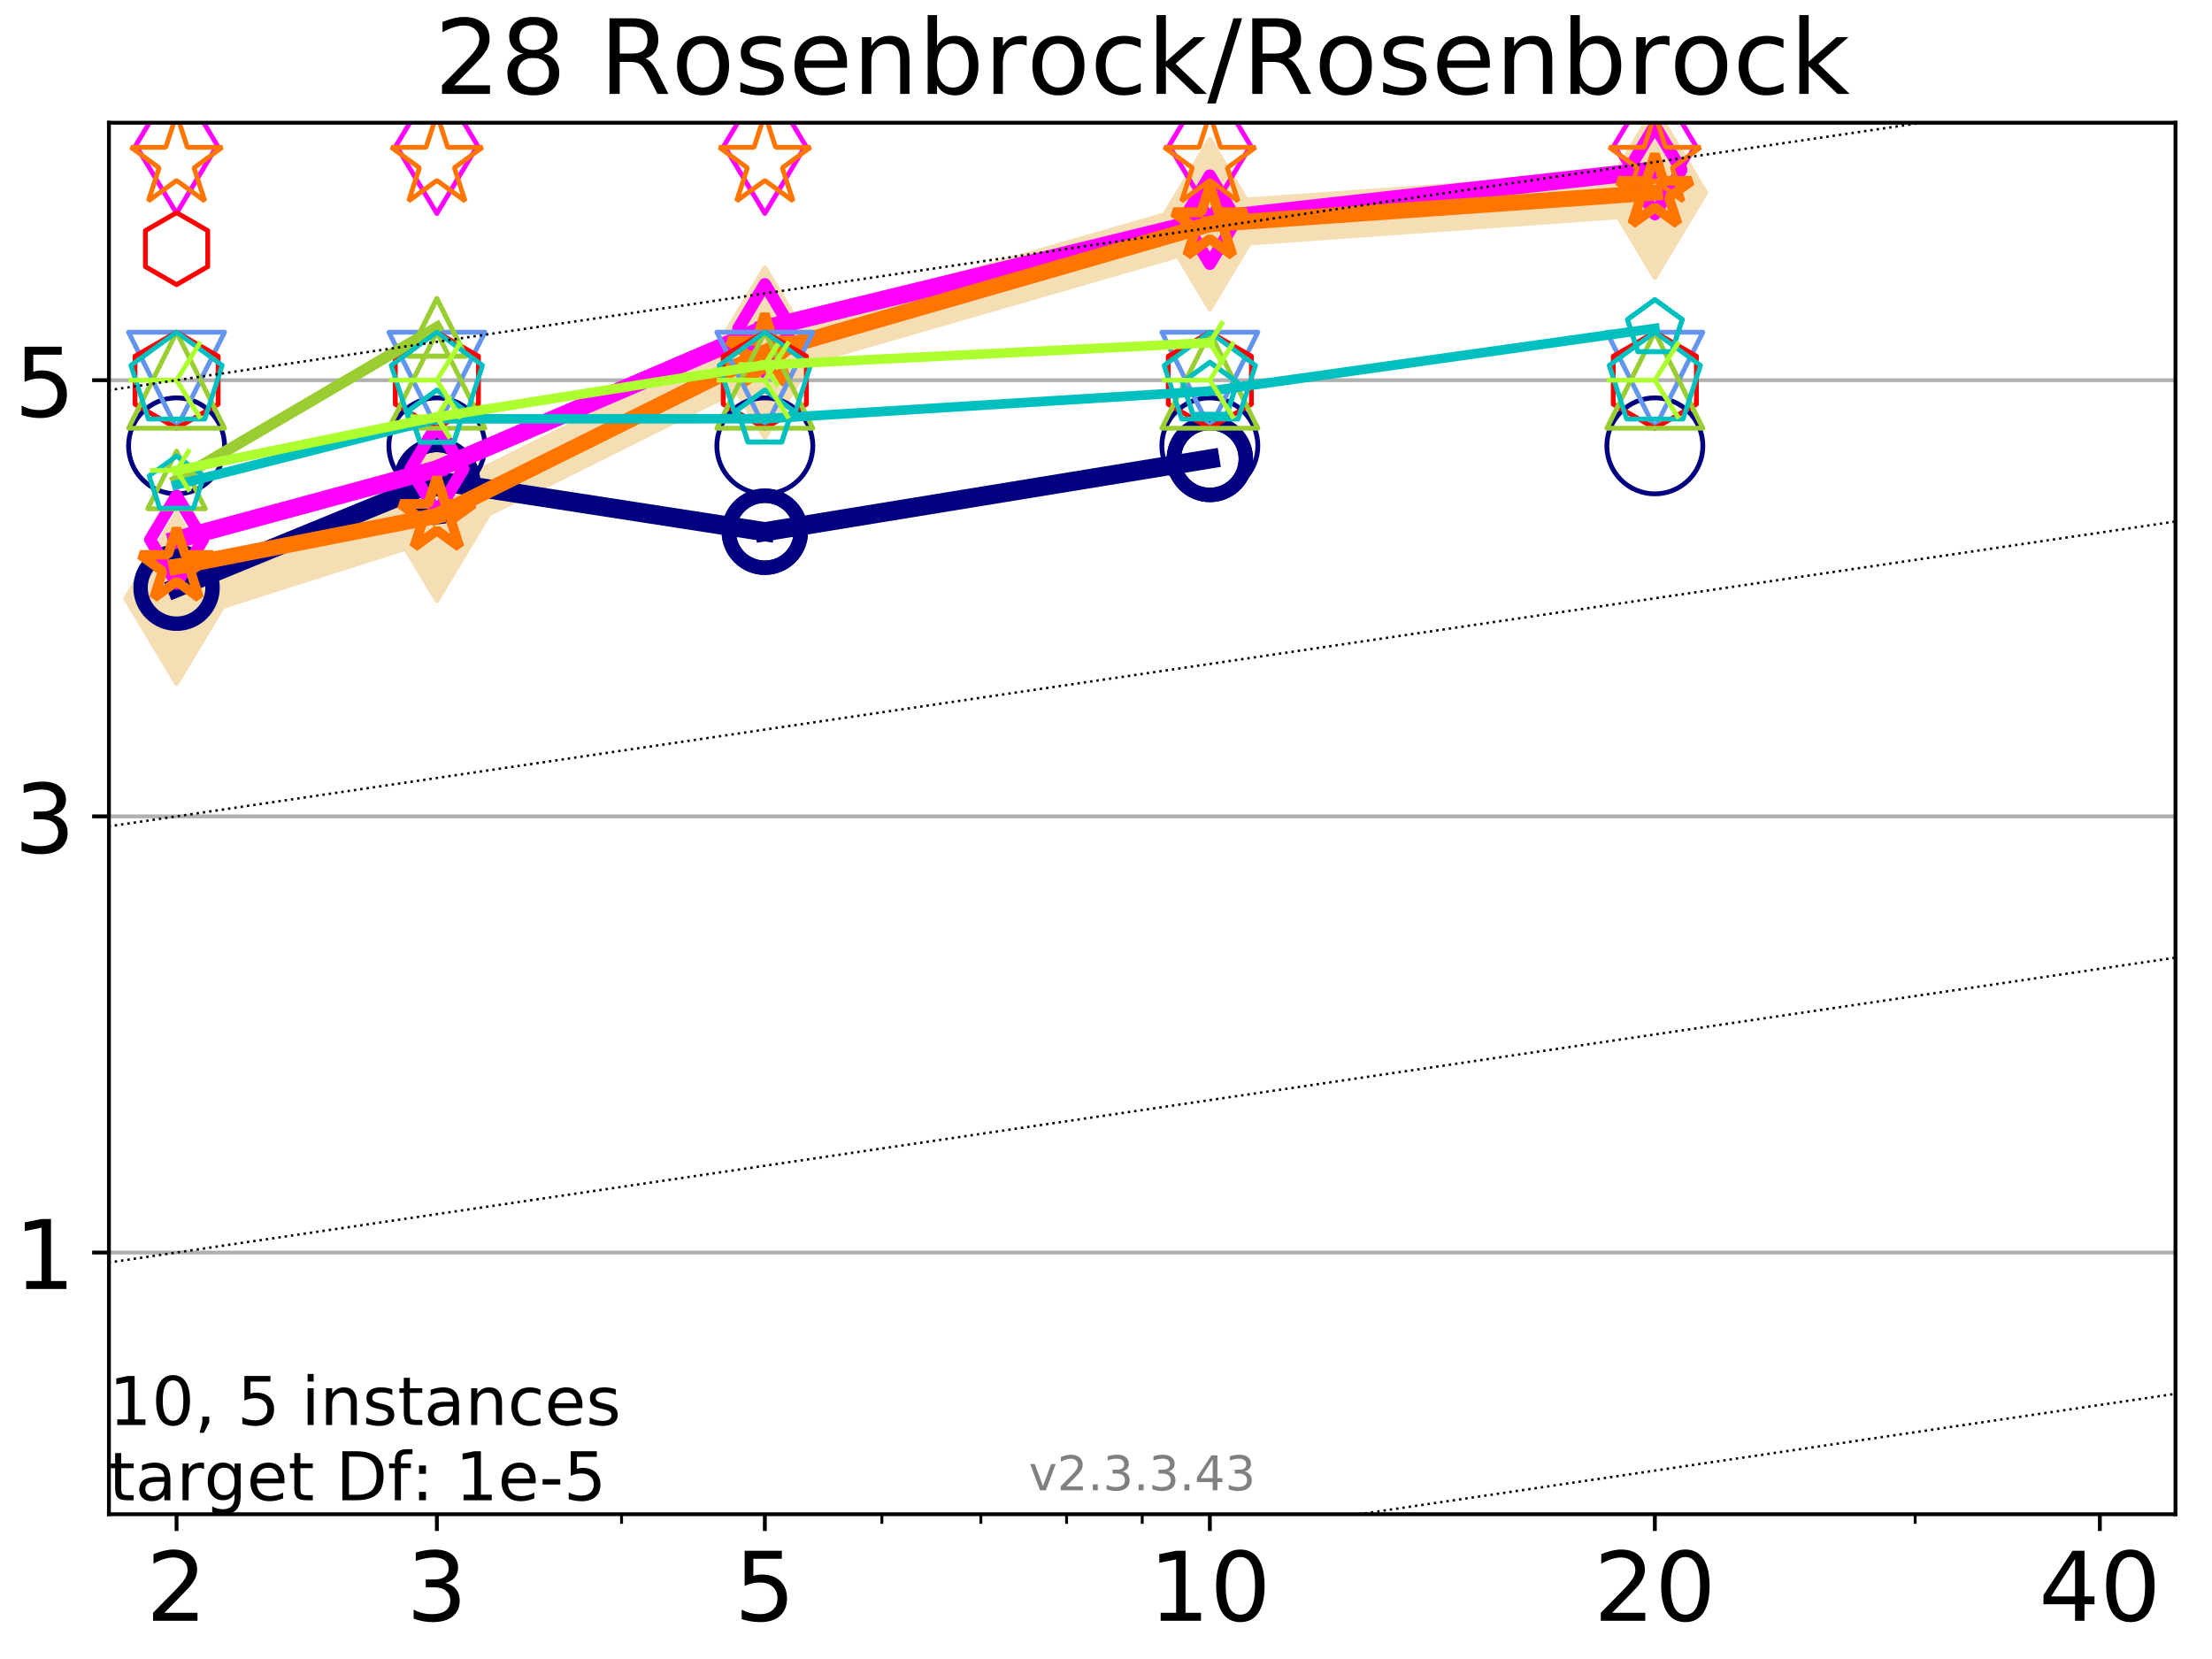 <?xml version="1.0" encoding="utf-8" standalone="no"?>
<!DOCTYPE svg PUBLIC "-//W3C//DTD SVG 1.1//EN"
  "http://www.w3.org/Graphics/SVG/1.1/DTD/svg11.dtd">
<!-- Created with matplotlib (https://matplotlib.org/) -->
<svg height="345.6pt" version="1.1" viewBox="0 0 460.8 345.6" width="460.8pt" xmlns="http://www.w3.org/2000/svg" xmlns:xlink="http://www.w3.org/1999/xlink">
 <defs>
  <style type="text/css">
*{stroke-linecap:butt;stroke-linejoin:round;}
  </style>
 </defs>
 <g id="figure_1">
  <g id="patch_1">
   <path d="M 0 345.6 
L 460.8 345.6 
L 460.8 0 
L 0 0 
z
" style="fill:#ffffff;"/>
  </g>
  <g id="axes_1">
   <g id="patch_2">
    <path d="M 22.69 315.44 
L 453.192 315.44 
L 453.192 25.56 
L 22.69 25.56 
z
" style="fill:#ffffff;"/>
   </g>
   <g id="line2d_1">
    <path clip-path="url(#p96f67fce6a)" d="M 36.781 124.696 
L 91.009 107.442 
L 159.329 73.452 
L 252.032 46.697 
L 344.736 40.135 
" style="fill:none;stroke:#f5deb3;stroke-linecap:square;stroke-width:10;"/>
    <defs>
     <path d="M 0 17.678 
L 10.607 0 
L 0 -17.678 
L -10.607 0 
z
" id="m5c33fd5ef6" style="stroke:#f5deb3;stroke-linejoin:miter;"/>
    </defs>
    <g clip-path="url(#p96f67fce6a)">
     <use style="fill:#f5deb3;stroke:#f5deb3;stroke-linejoin:miter;" x="36.781" xlink:href="#m5c33fd5ef6" y="124.696"/>
     <use style="fill:#f5deb3;stroke:#f5deb3;stroke-linejoin:miter;" x="91.009" xlink:href="#m5c33fd5ef6" y="107.442"/>
     <use style="fill:#f5deb3;stroke:#f5deb3;stroke-linejoin:miter;" x="159.329" xlink:href="#m5c33fd5ef6" y="73.452"/>
     <use style="fill:#f5deb3;stroke:#f5deb3;stroke-linejoin:miter;" x="252.032" xlink:href="#m5c33fd5ef6" y="46.697"/>
     <use style="fill:#f5deb3;stroke:#f5deb3;stroke-linejoin:miter;" x="344.736" xlink:href="#m5c33fd5ef6" y="40.135"/>
    </g>
   </g>
   <g id="matplotlib.axis_1">
    <g id="xtick_1">
     <g id="line2d_2">
      <defs>
       <path d="M 0 0 
L 0 3.5 
" id="m9398a2b2f2" style="stroke:#000000;stroke-width:0.8;"/>
      </defs>
      <g>
       <use style="stroke:#000000;stroke-width:0.8;" x="36.781" xlink:href="#m9398a2b2f2" y="315.44"/>
      </g>
     </g>
     <g id="text_1">
      <!-- 2 -->
      <defs>
       <path d="M 19.188 8.297 
L 53.609 8.297 
L 53.609 0 
L 7.328 0 
L 7.328 8.297 
Q 12.938 14.109 22.625 23.891 
Q 32.328 33.688 34.812 36.531 
Q 39.547 41.844 41.422 45.531 
Q 43.312 49.219 43.312 52.781 
Q 43.312 58.594 39.234 62.25 
Q 35.156 65.922 28.609 65.922 
Q 23.969 65.922 18.812 64.312 
Q 13.672 62.703 7.812 59.422 
L 7.812 69.391 
Q 13.766 71.781 18.938 73 
Q 24.125 74.219 28.422 74.219 
Q 39.75 74.219 46.484 68.547 
Q 53.219 62.891 53.219 53.422 
Q 53.219 48.922 51.531 44.891 
Q 49.859 40.875 45.406 35.406 
Q 44.188 33.984 37.641 27.219 
Q 31.109 20.453 19.188 8.297 
z
" id="DejaVuSans-50"/>
      </defs>
      <g transform="translate(30.419 337.637)scale(0.2 -0.2)">
       <use xlink:href="#DejaVuSans-50"/>
      </g>
     </g>
    </g>
    <g id="xtick_2">
     <g id="line2d_3">
      <g>
       <use style="stroke:#000000;stroke-width:0.8;" x="91.009" xlink:href="#m9398a2b2f2" y="315.44"/>
      </g>
     </g>
     <g id="text_2">
      <!-- 3 -->
      <defs>
       <path d="M 40.578 39.312 
Q 47.656 37.797 51.625 33 
Q 55.609 28.219 55.609 21.188 
Q 55.609 10.406 48.188 4.484 
Q 40.766 -1.422 27.094 -1.422 
Q 22.516 -1.422 17.656 -0.516 
Q 12.797 0.391 7.625 2.203 
L 7.625 11.719 
Q 11.719 9.328 16.594 8.109 
Q 21.484 6.891 26.812 6.891 
Q 36.078 6.891 40.938 10.547 
Q 45.797 14.203 45.797 21.188 
Q 45.797 27.641 41.281 31.266 
Q 36.766 34.906 28.719 34.906 
L 20.219 34.906 
L 20.219 43.016 
L 29.109 43.016 
Q 36.375 43.016 40.234 45.922 
Q 44.094 48.828 44.094 54.297 
Q 44.094 59.906 40.109 62.906 
Q 36.141 65.922 28.719 65.922 
Q 24.656 65.922 20.016 65.031 
Q 15.375 64.156 9.812 62.312 
L 9.812 71.094 
Q 15.438 72.656 20.344 73.438 
Q 25.25 74.219 29.594 74.219 
Q 40.828 74.219 47.359 69.109 
Q 53.906 64.016 53.906 55.328 
Q 53.906 49.266 50.438 45.094 
Q 46.969 40.922 40.578 39.312 
z
" id="DejaVuSans-51"/>
      </defs>
      <g transform="translate(84.647 337.637)scale(0.2 -0.2)">
       <use xlink:href="#DejaVuSans-51"/>
      </g>
     </g>
    </g>
    <g id="xtick_3">
     <g id="line2d_4">
      <g>
       <use style="stroke:#000000;stroke-width:0.8;" x="159.329" xlink:href="#m9398a2b2f2" y="315.44"/>
      </g>
     </g>
     <g id="text_3">
      <!-- 5 -->
      <defs>
       <path d="M 10.797 72.906 
L 49.516 72.906 
L 49.516 64.594 
L 19.828 64.594 
L 19.828 46.734 
Q 21.969 47.469 24.109 47.828 
Q 26.266 48.188 28.422 48.188 
Q 40.625 48.188 47.75 41.5 
Q 54.891 34.812 54.891 23.391 
Q 54.891 11.625 47.562 5.094 
Q 40.234 -1.422 26.906 -1.422 
Q 22.312 -1.422 17.547 -0.641 
Q 12.797 0.141 7.719 1.703 
L 7.719 11.625 
Q 12.109 9.234 16.797 8.062 
Q 21.484 6.891 26.703 6.891 
Q 35.156 6.891 40.078 11.328 
Q 45.016 15.766 45.016 23.391 
Q 45.016 31 40.078 35.438 
Q 35.156 39.891 26.703 39.891 
Q 22.75 39.891 18.812 39.016 
Q 14.891 38.141 10.797 36.281 
z
" id="DejaVuSans-53"/>
      </defs>
      <g transform="translate(152.966 337.637)scale(0.2 -0.2)">
       <use xlink:href="#DejaVuSans-53"/>
      </g>
     </g>
    </g>
    <g id="xtick_4">
     <g id="line2d_5">
      <g>
       <use style="stroke:#000000;stroke-width:0.8;" x="252.032" xlink:href="#m9398a2b2f2" y="315.44"/>
      </g>
     </g>
     <g id="text_4">
      <!-- 10 -->
      <defs>
       <path d="M 12.406 8.297 
L 28.516 8.297 
L 28.516 63.922 
L 10.984 60.406 
L 10.984 69.391 
L 28.422 72.906 
L 38.281 72.906 
L 38.281 8.297 
L 54.391 8.297 
L 54.391 0 
L 12.406 0 
z
" id="DejaVuSans-49"/>
       <path d="M 31.781 66.406 
Q 24.172 66.406 20.328 58.906 
Q 16.5 51.422 16.5 36.375 
Q 16.5 21.391 20.328 13.891 
Q 24.172 6.391 31.781 6.391 
Q 39.453 6.391 43.281 13.891 
Q 47.125 21.391 47.125 36.375 
Q 47.125 51.422 43.281 58.906 
Q 39.453 66.406 31.781 66.406 
z
M 31.781 74.219 
Q 44.047 74.219 50.516 64.516 
Q 56.984 54.828 56.984 36.375 
Q 56.984 17.969 50.516 8.266 
Q 44.047 -1.422 31.781 -1.422 
Q 19.531 -1.422 13.062 8.266 
Q 6.594 17.969 6.594 36.375 
Q 6.594 54.828 13.062 64.516 
Q 19.531 74.219 31.781 74.219 
z
" id="DejaVuSans-48"/>
      </defs>
      <g transform="translate(239.307 337.637)scale(0.2 -0.2)">
       <use xlink:href="#DejaVuSans-49"/>
       <use x="63.623" xlink:href="#DejaVuSans-48"/>
      </g>
     </g>
    </g>
    <g id="xtick_5">
     <g id="line2d_6">
      <g>
       <use style="stroke:#000000;stroke-width:0.8;" x="344.736" xlink:href="#m9398a2b2f2" y="315.44"/>
      </g>
     </g>
     <g id="text_5">
      <!-- 20 -->
      <g transform="translate(332.011 337.637)scale(0.2 -0.2)">
       <use xlink:href="#DejaVuSans-50"/>
       <use x="63.623" xlink:href="#DejaVuSans-48"/>
      </g>
     </g>
    </g>
    <g id="xtick_6">
     <g id="line2d_7">
      <g>
       <use style="stroke:#000000;stroke-width:0.8;" x="437.439" xlink:href="#m9398a2b2f2" y="315.44"/>
      </g>
     </g>
     <g id="text_6">
      <!-- 40 -->
      <defs>
       <path d="M 37.797 64.312 
L 12.891 25.391 
L 37.797 25.391 
z
M 35.203 72.906 
L 47.609 72.906 
L 47.609 25.391 
L 58.016 25.391 
L 58.016 17.188 
L 47.609 17.188 
L 47.609 0 
L 37.797 0 
L 37.797 17.188 
L 4.891 17.188 
L 4.891 26.703 
z
" id="DejaVuSans-52"/>
      </defs>
      <g transform="translate(424.714 337.637)scale(0.2 -0.2)">
       <use xlink:href="#DejaVuSans-52"/>
       <use x="63.623" xlink:href="#DejaVuSans-48"/>
      </g>
     </g>
    </g>
    <g id="xtick_7">
     <g id="line2d_8">
      <defs>
       <path d="M 0 0 
L 0 2 
" id="mbe0d26e280" style="stroke:#000000;stroke-width:0.6;"/>
      </defs>
      <g>
       <use style="stroke:#000000;stroke-width:0.6;" x="129.485" xlink:href="#mbe0d26e280" y="315.44"/>
      </g>
     </g>
    </g>
    <g id="xtick_8">
     <g id="line2d_9">
      <g>
       <use style="stroke:#000000;stroke-width:0.6;" x="183.713" xlink:href="#mbe0d26e280" y="315.44"/>
      </g>
     </g>
    </g>
    <g id="xtick_9">
     <g id="line2d_10">
      <g>
       <use style="stroke:#000000;stroke-width:0.6;" x="204.329" xlink:href="#mbe0d26e280" y="315.44"/>
      </g>
     </g>
    </g>
    <g id="xtick_10">
     <g id="line2d_11">
      <g>
       <use style="stroke:#000000;stroke-width:0.6;" x="222.188" xlink:href="#mbe0d26e280" y="315.44"/>
      </g>
     </g>
    </g>
    <g id="xtick_11">
     <g id="line2d_12">
      <g>
       <use style="stroke:#000000;stroke-width:0.6;" x="237.941" xlink:href="#mbe0d26e280" y="315.44"/>
      </g>
     </g>
    </g>
    <g id="xtick_12">
     <g id="line2d_13">
      <g>
       <use style="stroke:#000000;stroke-width:0.6;" x="398.964" xlink:href="#mbe0d26e280" y="315.44"/>
      </g>
     </g>
    </g>
   </g>
   <g id="matplotlib.axis_2">
    <g id="ytick_1">
     <g id="line2d_14">
      <path clip-path="url(#p96f67fce6a)" d="M 22.69 260.925 
L 453.192 260.925 
" style="fill:none;stroke:#b0b0b0;stroke-linecap:square;stroke-width:0.8;"/>
     </g>
     <g id="line2d_15">
      <defs>
       <path d="M 0 0 
L -3.5 0 
" id="m6e1f3a722e" style="stroke:#000000;stroke-width:0.8;"/>
      </defs>
      <g>
       <use style="stroke:#000000;stroke-width:0.8;" x="22.69" xlink:href="#m6e1f3a722e" y="260.925"/>
      </g>
     </g>
     <g id="text_7">
      <!-- 1 -->
      <g transform="translate(2.965 268.523)scale(0.2 -0.2)">
       <use xlink:href="#DejaVuSans-49"/>
      </g>
     </g>
    </g>
    <g id="ytick_2">
     <g id="line2d_16">
      <path clip-path="url(#p96f67fce6a)" d="M 22.69 170.066 
L 453.192 170.066 
" style="fill:none;stroke:#b0b0b0;stroke-linecap:square;stroke-width:0.8;"/>
     </g>
     <g id="line2d_17">
      <g>
       <use style="stroke:#000000;stroke-width:0.8;" x="22.69" xlink:href="#m6e1f3a722e" y="170.066"/>
      </g>
     </g>
     <g id="text_8">
      <!-- 3 -->
      <g transform="translate(2.965 177.664)scale(0.2 -0.2)">
       <use xlink:href="#DejaVuSans-51"/>
      </g>
     </g>
    </g>
    <g id="ytick_3">
     <g id="line2d_18">
      <path clip-path="url(#p96f67fce6a)" d="M 22.69 79.206 
L 453.192 79.206 
" style="fill:none;stroke:#b0b0b0;stroke-linecap:square;stroke-width:0.8;"/>
     </g>
     <g id="line2d_19">
      <g>
       <use style="stroke:#000000;stroke-width:0.8;" x="22.69" xlink:href="#m6e1f3a722e" y="79.206"/>
      </g>
     </g>
     <g id="text_9">
      <!-- 5 -->
      <g transform="translate(2.965 86.805)scale(0.2 -0.2)">
       <use xlink:href="#DejaVuSans-53"/>
      </g>
     </g>
    </g>
   </g>
   <g id="line2d_20">
    <path clip-path="url(#p96f67fce6a)" d="M 36.781 122.429 
L 91.009 100.186 
" style="fill:none;stroke:#000080;stroke-linecap:square;stroke-width:4;"/>
    <defs>
     <path d="M 0 7.5 
C 1.989 7.5 3.897 6.71 5.303 5.303 
C 6.71 3.897 7.5 1.989 7.5 0 
C 7.5 -1.989 6.71 -3.897 5.303 -5.303 
C 3.897 -6.71 1.989 -7.5 0 -7.5 
C -1.989 -7.5 -3.897 -6.71 -5.303 -5.303 
C -6.71 -3.897 -7.5 -1.989 -7.5 0 
C -7.5 1.989 -6.71 3.897 -5.303 5.303 
C -3.897 6.71 -1.989 7.5 0 7.5 
z
" id="mb06bfb49f0" style="stroke:#000080;stroke-width:3;"/>
    </defs>
    <g clip-path="url(#p96f67fce6a)">
     <use style="fill-opacity:0;stroke:#000080;stroke-width:3;" x="36.781" xlink:href="#mb06bfb49f0" y="122.429"/>
     <use style="fill-opacity:0;stroke:#000080;stroke-width:3;" x="91.009" xlink:href="#mb06bfb49f0" y="100.186"/>
    </g>
   </g>
   <g id="line2d_21">
    <path clip-path="url(#p96f67fce6a)" d="M 91.009 100.186 
L 159.329 110.768 
" style="fill:none;stroke:#000080;stroke-linecap:square;stroke-width:4;"/>
    <g clip-path="url(#p96f67fce6a)">
     <use style="fill-opacity:0;stroke:#000080;stroke-width:3;" x="91.009" xlink:href="#mb06bfb49f0" y="100.186"/>
     <use style="fill-opacity:0;stroke:#000080;stroke-width:3;" x="159.329" xlink:href="#mb06bfb49f0" y="110.768"/>
    </g>
   </g>
   <g id="line2d_22">
    <path clip-path="url(#p96f67fce6a)" d="M 159.329 110.768 
L 252.032 95.605 
" style="fill:none;stroke:#000080;stroke-linecap:square;stroke-width:4;"/>
    <g clip-path="url(#p96f67fce6a)">
     <use style="fill-opacity:0;stroke:#000080;stroke-width:3;" x="159.329" xlink:href="#mb06bfb49f0" y="110.768"/>
     <use style="fill-opacity:0;stroke:#000080;stroke-width:3;" x="252.032" xlink:href="#mb06bfb49f0" y="95.605"/>
    </g>
   </g>
   <g id="line2d_23">
    <path clip-path="url(#p96f67fce6a)" d="M 252.032 95.605 
" style="fill:none;stroke:#000080;stroke-linecap:square;stroke-width:4;"/>
    <g clip-path="url(#p96f67fce6a)">
     <use style="fill-opacity:0;stroke:#000080;stroke-width:3;" x="252.032" xlink:href="#mb06bfb49f0" y="95.605"/>
    </g>
   </g>
   <g id="line2d_24"/>
   <g id="line2d_25">
    <defs>
     <path d="M 0 10 
C 2.652 10 5.196 8.946 7.071 7.071 
C 8.946 5.196 10 2.652 10 0 
C 10 -2.652 8.946 -5.196 7.071 -7.071 
C 5.196 -8.946 2.652 -10 0 -10 
C -2.652 -10 -5.196 -8.946 -7.071 -7.071 
C -8.946 -5.196 -10 -2.652 -10 0 
C -10 2.652 -8.946 5.196 -7.071 7.071 
C -5.196 8.946 -2.652 10 0 10 
z
" id="m91ef675d3d" style="stroke:#000080;"/>
    </defs>
    <g clip-path="url(#p96f67fce6a)">
     <use style="fill-opacity:0;stroke:#000080;" x="36.781" xlink:href="#m91ef675d3d" y="92.882"/>
     <use style="fill-opacity:0;stroke:#000080;" x="91.009" xlink:href="#m91ef675d3d" y="92.881"/>
     <use style="fill-opacity:0;stroke:#000080;" x="159.329" xlink:href="#m91ef675d3d" y="92.882"/>
     <use style="fill-opacity:0;stroke:#000080;" x="252.032" xlink:href="#m91ef675d3d" y="92.882"/>
     <use style="fill-opacity:0;stroke:#000080;" x="344.736" xlink:href="#m91ef675d3d" y="92.882"/>
    </g>
   </g>
   <g id="line2d_26">
    <path clip-path="url(#p96f67fce6a)" d="M 36.781 112.414 
L 91.009 97.71 
" style="fill:none;stroke:#ff00ff;stroke-linecap:square;stroke-width:3.667;"/>
    <defs>
     <path d="M 0 9.192 
L 5.515 0 
L 0 -9.192 
L -5.515 0 
z
" id="m2836e9f30e" style="stroke:#ff00ff;stroke-linejoin:miter;stroke-width:2.5;"/>
    </defs>
    <g clip-path="url(#p96f67fce6a)">
     <use style="fill-opacity:0;stroke:#ff00ff;stroke-linejoin:miter;stroke-width:2.5;" x="36.781" xlink:href="#m2836e9f30e" y="112.414"/>
     <use style="fill-opacity:0;stroke:#ff00ff;stroke-linejoin:miter;stroke-width:2.5;" x="91.009" xlink:href="#m2836e9f30e" y="97.71"/>
    </g>
   </g>
   <g id="line2d_27">
    <path clip-path="url(#p96f67fce6a)" d="M 91.009 97.71 
L 159.329 68.41 
" style="fill:none;stroke:#ff00ff;stroke-linecap:square;stroke-width:3.667;"/>
    <g clip-path="url(#p96f67fce6a)">
     <use style="fill-opacity:0;stroke:#ff00ff;stroke-linejoin:miter;stroke-width:2.5;" x="91.009" xlink:href="#m2836e9f30e" y="97.71"/>
     <use style="fill-opacity:0;stroke:#ff00ff;stroke-linejoin:miter;stroke-width:2.5;" x="159.329" xlink:href="#m2836e9f30e" y="68.41"/>
    </g>
   </g>
   <g id="line2d_28">
    <path clip-path="url(#p96f67fce6a)" d="M 159.329 68.41 
L 252.032 45.761 
" style="fill:none;stroke:#ff00ff;stroke-linecap:square;stroke-width:3.667;"/>
    <g clip-path="url(#p96f67fce6a)">
     <use style="fill-opacity:0;stroke:#ff00ff;stroke-linejoin:miter;stroke-width:2.5;" x="159.329" xlink:href="#m2836e9f30e" y="68.41"/>
     <use style="fill-opacity:0;stroke:#ff00ff;stroke-linejoin:miter;stroke-width:2.5;" x="252.032" xlink:href="#m2836e9f30e" y="45.761"/>
    </g>
   </g>
   <g id="line2d_29">
    <path clip-path="url(#p96f67fce6a)" d="M 252.032 45.761 
L 344.736 35.415 
" style="fill:none;stroke:#ff00ff;stroke-linecap:square;stroke-width:3.667;"/>
    <g clip-path="url(#p96f67fce6a)">
     <use style="fill-opacity:0;stroke:#ff00ff;stroke-linejoin:miter;stroke-width:2.5;" x="252.032" xlink:href="#m2836e9f30e" y="45.761"/>
     <use style="fill-opacity:0;stroke:#ff00ff;stroke-linejoin:miter;stroke-width:2.5;" x="344.736" xlink:href="#m2836e9f30e" y="35.415"/>
    </g>
   </g>
   <g id="line2d_30">
    <path clip-path="url(#p96f67fce6a)" d="M 344.736 35.415 
" style="fill:none;stroke:#ff00ff;stroke-linecap:square;stroke-width:3.667;"/>
    <g clip-path="url(#p96f67fce6a)">
     <use style="fill-opacity:0;stroke:#ff00ff;stroke-linejoin:miter;stroke-width:2.5;" x="344.736" xlink:href="#m2836e9f30e" y="35.415"/>
    </g>
   </g>
   <g id="line2d_31"/>
   <g id="line2d_32">
    <defs>
     <path d="M 0 14.142 
L 8.485 0 
L 0 -14.142 
L -8.485 0 
z
" id="m0bdfc3b097" style="stroke:#ff00ff;stroke-linejoin:miter;"/>
    </defs>
    <g clip-path="url(#p96f67fce6a)">
     <use style="fill-opacity:0;stroke:#ff00ff;stroke-linejoin:miter;" x="36.781" xlink:href="#m0bdfc3b097" y="30.281"/>
     <use style="fill-opacity:0;stroke:#ff00ff;stroke-linejoin:miter;" x="91.009" xlink:href="#m0bdfc3b097" y="30.339"/>
     <use style="fill-opacity:0;stroke:#ff00ff;stroke-linejoin:miter;" x="159.329" xlink:href="#m0bdfc3b097" y="30.327"/>
     <use style="fill-opacity:0;stroke:#ff00ff;stroke-linejoin:miter;" x="252.032" xlink:href="#m0bdfc3b097" y="30.349"/>
     <use style="fill-opacity:0;stroke:#ff00ff;stroke-linejoin:miter;" x="344.736" xlink:href="#m0bdfc3b097" y="30.32"/>
    </g>
   </g>
   <g id="line2d_33">
    <path clip-path="url(#p96f67fce6a)" d="M 36.781 118.056 
L 91.009 107.442 
" style="fill:none;stroke:#ff7500;stroke-linecap:square;stroke-width:3.333;"/>
    <defs>
     <path d="M 0 -8 
L -1.796 -2.472 
L -7.608 -2.472 
L -2.906 0.944 
L -4.702 6.472 
L -0 3.056 
L 4.702 6.472 
L 2.906 0.944 
L 7.608 -2.472 
L 1.796 -2.472 
z
" id="md138f07d15" style="stroke:#ff7500;stroke-linejoin:bevel;stroke-width:2;"/>
    </defs>
    <g clip-path="url(#p96f67fce6a)">
     <use style="fill-opacity:0;stroke:#ff7500;stroke-linejoin:bevel;stroke-width:2;" x="36.781" xlink:href="#md138f07d15" y="118.056"/>
     <use style="fill-opacity:0;stroke:#ff7500;stroke-linejoin:bevel;stroke-width:2;" x="91.009" xlink:href="#md138f07d15" y="107.442"/>
    </g>
   </g>
   <g id="line2d_34">
    <path clip-path="url(#p96f67fce6a)" d="M 91.009 107.442 
L 159.329 73.452 
" style="fill:none;stroke:#ff7500;stroke-linecap:square;stroke-width:3.333;"/>
    <g clip-path="url(#p96f67fce6a)">
     <use style="fill-opacity:0;stroke:#ff7500;stroke-linejoin:bevel;stroke-width:2;" x="91.009" xlink:href="#md138f07d15" y="107.442"/>
     <use style="fill-opacity:0;stroke:#ff7500;stroke-linejoin:bevel;stroke-width:2;" x="159.329" xlink:href="#md138f07d15" y="73.452"/>
    </g>
   </g>
   <g id="line2d_35">
    <path clip-path="url(#p96f67fce6a)" d="M 159.329 73.452 
L 252.032 46.697 
" style="fill:none;stroke:#ff7500;stroke-linecap:square;stroke-width:3.333;"/>
    <g clip-path="url(#p96f67fce6a)">
     <use style="fill-opacity:0;stroke:#ff7500;stroke-linejoin:bevel;stroke-width:2;" x="159.329" xlink:href="#md138f07d15" y="73.452"/>
     <use style="fill-opacity:0;stroke:#ff7500;stroke-linejoin:bevel;stroke-width:2;" x="252.032" xlink:href="#md138f07d15" y="46.697"/>
    </g>
   </g>
   <g id="line2d_36">
    <path clip-path="url(#p96f67fce6a)" d="M 252.032 46.697 
L 344.736 40.135 
" style="fill:none;stroke:#ff7500;stroke-linecap:square;stroke-width:3.333;"/>
    <g clip-path="url(#p96f67fce6a)">
     <use style="fill-opacity:0;stroke:#ff7500;stroke-linejoin:bevel;stroke-width:2;" x="252.032" xlink:href="#md138f07d15" y="46.697"/>
     <use style="fill-opacity:0;stroke:#ff7500;stroke-linejoin:bevel;stroke-width:2;" x="344.736" xlink:href="#md138f07d15" y="40.135"/>
    </g>
   </g>
   <g id="line2d_37">
    <path clip-path="url(#p96f67fce6a)" d="M 344.736 40.135 
" style="fill:none;stroke:#ff7500;stroke-linecap:square;stroke-width:3.333;"/>
    <g clip-path="url(#p96f67fce6a)">
     <use style="fill-opacity:0;stroke:#ff7500;stroke-linejoin:bevel;stroke-width:2;" x="344.736" xlink:href="#md138f07d15" y="40.135"/>
    </g>
   </g>
   <g id="line2d_38"/>
   <g id="line2d_39">
    <defs>
     <path d="M 0 -10 
L -2.245 -3.09 
L -9.511 -3.09 
L -3.633 1.18 
L -5.878 8.09 
L -0 3.82 
L 5.878 8.09 
L 3.633 1.18 
L 9.511 -3.09 
L 2.245 -3.09 
z
" id="mb81349c87c" style="stroke:#ff7500;stroke-linejoin:bevel;"/>
    </defs>
    <g clip-path="url(#p96f67fce6a)">
     <use style="fill-opacity:0;stroke:#ff7500;stroke-linejoin:bevel;" x="36.781" xlink:href="#mb81349c87c" y="33.777"/>
     <use style="fill-opacity:0;stroke:#ff7500;stroke-linejoin:bevel;" x="91.009" xlink:href="#mb81349c87c" y="33.777"/>
     <use style="fill-opacity:0;stroke:#ff7500;stroke-linejoin:bevel;" x="159.329" xlink:href="#mb81349c87c" y="33.777"/>
     <use style="fill-opacity:0;stroke:#ff7500;stroke-linejoin:bevel;" x="252.032" xlink:href="#mb81349c87c" y="33.777"/>
     <use style="fill-opacity:0;stroke:#ff7500;stroke-linejoin:bevel;" x="344.736" xlink:href="#mb81349c87c" y="33.777"/>
    </g>
   </g>
   <g id="line2d_40"/>
   <g id="line2d_41">
    <defs>
     <path d="M -0 10 
L 10 -10 
L -10 -10 
z
" id="m93806660d9" style="stroke:#6495ed;stroke-linejoin:miter;"/>
    </defs>
    <g clip-path="url(#p96f67fce6a)">
     <use style="fill-opacity:0;stroke:#6495ed;stroke-linejoin:miter;" x="36.781" xlink:href="#m93806660d9" y="79.206"/>
     <use style="fill-opacity:0;stroke:#6495ed;stroke-linejoin:miter;" x="91.009" xlink:href="#m93806660d9" y="79.206"/>
     <use style="fill-opacity:0;stroke:#6495ed;stroke-linejoin:miter;" x="159.329" xlink:href="#m93806660d9" y="79.206"/>
     <use style="fill-opacity:0;stroke:#6495ed;stroke-linejoin:miter;" x="252.032" xlink:href="#m93806660d9" y="79.206"/>
     <use style="fill-opacity:0;stroke:#6495ed;stroke-linejoin:miter;" x="344.736" xlink:href="#m93806660d9" y="79.206"/>
    </g>
   </g>
   <g id="line2d_42">
    <path clip-path="url(#p96f67fce6a)" d="M 36.781 51.796 
" style="fill:none;stroke:#ff0000;stroke-linecap:square;stroke-width:2.667;"/>
    <defs>
     <path d="M 0 -7.5 
L -6.495 -3.75 
L -6.495 3.75 
L -0 7.5 
L 6.495 3.75 
L 6.495 -3.75 
z
" id="m8c518b4aba" style="stroke:#ff0000;stroke-linejoin:miter;"/>
    </defs>
    <g clip-path="url(#p96f67fce6a)">
     <use style="fill-opacity:0;stroke:#ff0000;stroke-linejoin:miter;" x="36.781" xlink:href="#m8c518b4aba" y="51.796"/>
    </g>
   </g>
   <g id="line2d_43"/>
   <g id="line2d_44">
    <defs>
     <path d="M 0 -10 
L -8.66 -5 
L -8.66 5 
L -0 10 
L 8.66 5 
L 8.66 -5 
z
" id="m674bfff8b0" style="stroke:#ff0000;stroke-linejoin:miter;"/>
    </defs>
    <g clip-path="url(#p96f67fce6a)">
     <use style="fill-opacity:0;stroke:#ff0000;stroke-linejoin:miter;" x="36.781" xlink:href="#m674bfff8b0" y="79.206"/>
     <use style="fill-opacity:0;stroke:#ff0000;stroke-linejoin:miter;" x="91.009" xlink:href="#m674bfff8b0" y="79.206"/>
     <use style="fill-opacity:0;stroke:#ff0000;stroke-linejoin:miter;" x="159.329" xlink:href="#m674bfff8b0" y="79.206"/>
     <use style="fill-opacity:0;stroke:#ff0000;stroke-linejoin:miter;" x="252.032" xlink:href="#m674bfff8b0" y="79.206"/>
     <use style="fill-opacity:0;stroke:#ff0000;stroke-linejoin:miter;" x="344.736" xlink:href="#m674bfff8b0" y="79.206"/>
    </g>
   </g>
   <g id="line2d_45">
    <path clip-path="url(#p96f67fce6a)" d="M 36.781 99.988 
L 91.009 68.196 
" style="fill:none;stroke:#9acd32;stroke-linecap:square;stroke-width:2.333;"/>
    <defs>
     <path d="M 0 -6 
L -6 6 
L 6 6 
z
" id="m33bb2c17a0" style="stroke:#9acd32;stroke-linejoin:miter;"/>
    </defs>
    <g clip-path="url(#p96f67fce6a)">
     <use style="fill-opacity:0;stroke:#9acd32;stroke-linejoin:miter;" x="36.781" xlink:href="#m33bb2c17a0" y="99.988"/>
     <use style="fill-opacity:0;stroke:#9acd32;stroke-linejoin:miter;" x="91.009" xlink:href="#m33bb2c17a0" y="68.196"/>
    </g>
   </g>
   <g id="line2d_46">
    <path clip-path="url(#p96f67fce6a)" d="M 91.009 68.196 
" style="fill:none;stroke:#9acd32;stroke-linecap:square;stroke-width:2.333;"/>
    <g clip-path="url(#p96f67fce6a)">
     <use style="fill-opacity:0;stroke:#9acd32;stroke-linejoin:miter;" x="91.009" xlink:href="#m33bb2c17a0" y="68.196"/>
    </g>
   </g>
   <g id="line2d_47"/>
   <g id="line2d_48">
    <defs>
     <path d="M 0 -10 
L -10 10 
L 10 10 
z
" id="me6b1c9d36d" style="stroke:#9acd32;stroke-linejoin:miter;"/>
    </defs>
    <g clip-path="url(#p96f67fce6a)">
     <use style="fill-opacity:0;stroke:#9acd32;stroke-linejoin:miter;" x="36.781" xlink:href="#me6b1c9d36d" y="79.206"/>
     <use style="fill-opacity:0;stroke:#9acd32;stroke-linejoin:miter;" x="91.009" xlink:href="#me6b1c9d36d" y="79.206"/>
     <use style="fill-opacity:0;stroke:#9acd32;stroke-linejoin:miter;" x="159.329" xlink:href="#me6b1c9d36d" y="79.206"/>
     <use style="fill-opacity:0;stroke:#9acd32;stroke-linejoin:miter;" x="252.032" xlink:href="#me6b1c9d36d" y="79.206"/>
     <use style="fill-opacity:0;stroke:#9acd32;stroke-linejoin:miter;" x="344.736" xlink:href="#me6b1c9d36d" y="79.206"/>
    </g>
   </g>
   <g id="line2d_49">
    <path clip-path="url(#p96f67fce6a)" d="M 36.781 100.99 
L 91.009 87.258 
" style="fill:none;stroke:#00bfbf;stroke-linecap:square;stroke-width:2;"/>
    <defs>
     <path d="M 0 -6 
L -5.706 -1.854 
L -3.527 4.854 
L 3.527 4.854 
L 5.706 -1.854 
z
" id="m6e0a6a33f7" style="stroke:#00bfbf;stroke-linejoin:miter;"/>
    </defs>
    <g clip-path="url(#p96f67fce6a)">
     <use style="fill-opacity:0;stroke:#00bfbf;stroke-linejoin:miter;" x="36.781" xlink:href="#m6e0a6a33f7" y="100.99"/>
     <use style="fill-opacity:0;stroke:#00bfbf;stroke-linejoin:miter;" x="91.009" xlink:href="#m6e0a6a33f7" y="87.258"/>
    </g>
   </g>
   <g id="line2d_50">
    <path clip-path="url(#p96f67fce6a)" d="M 91.009 87.258 
L 159.329 87.227 
" style="fill:none;stroke:#00bfbf;stroke-linecap:square;stroke-width:2;"/>
    <g clip-path="url(#p96f67fce6a)">
     <use style="fill-opacity:0;stroke:#00bfbf;stroke-linejoin:miter;" x="91.009" xlink:href="#m6e0a6a33f7" y="87.258"/>
     <use style="fill-opacity:0;stroke:#00bfbf;stroke-linejoin:miter;" x="159.329" xlink:href="#m6e0a6a33f7" y="87.227"/>
    </g>
   </g>
   <g id="line2d_51">
    <path clip-path="url(#p96f67fce6a)" d="M 159.329 87.227 
L 252.032 81.462 
" style="fill:none;stroke:#00bfbf;stroke-linecap:square;stroke-width:2;"/>
    <g clip-path="url(#p96f67fce6a)">
     <use style="fill-opacity:0;stroke:#00bfbf;stroke-linejoin:miter;" x="159.329" xlink:href="#m6e0a6a33f7" y="87.227"/>
     <use style="fill-opacity:0;stroke:#00bfbf;stroke-linejoin:miter;" x="252.032" xlink:href="#m6e0a6a33f7" y="81.462"/>
    </g>
   </g>
   <g id="line2d_52">
    <path clip-path="url(#p96f67fce6a)" d="M 252.032 81.462 
L 344.736 68.413 
" style="fill:none;stroke:#00bfbf;stroke-linecap:square;stroke-width:2;"/>
    <g clip-path="url(#p96f67fce6a)">
     <use style="fill-opacity:0;stroke:#00bfbf;stroke-linejoin:miter;" x="252.032" xlink:href="#m6e0a6a33f7" y="81.462"/>
     <use style="fill-opacity:0;stroke:#00bfbf;stroke-linejoin:miter;" x="344.736" xlink:href="#m6e0a6a33f7" y="68.413"/>
    </g>
   </g>
   <g id="line2d_53">
    <path clip-path="url(#p96f67fce6a)" d="M 344.736 68.413 
" style="fill:none;stroke:#00bfbf;stroke-linecap:square;stroke-width:2;"/>
    <g clip-path="url(#p96f67fce6a)">
     <use style="fill-opacity:0;stroke:#00bfbf;stroke-linejoin:miter;" x="344.736" xlink:href="#m6e0a6a33f7" y="68.413"/>
    </g>
   </g>
   <g id="line2d_54"/>
   <g id="line2d_55">
    <defs>
     <path d="M 0 -10 
L -9.511 -3.09 
L -5.878 8.09 
L 5.878 8.09 
L 9.511 -3.09 
z
" id="m1f2137a013" style="stroke:#00bfbf;stroke-linejoin:miter;"/>
    </defs>
    <g clip-path="url(#p96f67fce6a)">
     <use style="fill-opacity:0;stroke:#00bfbf;stroke-linejoin:miter;" x="36.781" xlink:href="#m1f2137a013" y="79.206"/>
     <use style="fill-opacity:0;stroke:#00bfbf;stroke-linejoin:miter;" x="91.009" xlink:href="#m1f2137a013" y="79.206"/>
     <use style="fill-opacity:0;stroke:#00bfbf;stroke-linejoin:miter;" x="159.329" xlink:href="#m1f2137a013" y="79.206"/>
     <use style="fill-opacity:0;stroke:#00bfbf;stroke-linejoin:miter;" x="252.032" xlink:href="#m1f2137a013" y="79.206"/>
     <use style="fill-opacity:0;stroke:#00bfbf;stroke-linejoin:miter;" x="344.736" xlink:href="#m1f2137a013" y="79.206"/>
    </g>
   </g>
   <g id="line2d_56">
    <path clip-path="url(#p96f67fce6a)" d="M 36.781 97.995 
L 91.009 86.874 
" style="fill:none;stroke:#adff2f;stroke-linecap:square;stroke-width:2;"/>
    <defs>
     <path d="M 0 0 
L -5.5 -0 
M 0 0 
L 2.75 4.4 
M 0 0 
L 2.75 -4.4 
" id="m0ce6cd03e0" style="stroke:#adff2f;"/>
    </defs>
    <g clip-path="url(#p96f67fce6a)">
     <use style="fill-opacity:0;stroke:#adff2f;" x="36.781" xlink:href="#m0ce6cd03e0" y="97.995"/>
     <use style="fill-opacity:0;stroke:#adff2f;" x="91.009" xlink:href="#m0ce6cd03e0" y="86.874"/>
    </g>
   </g>
   <g id="line2d_57">
    <path clip-path="url(#p96f67fce6a)" d="M 91.009 86.874 
L 159.329 76.015 
" style="fill:none;stroke:#adff2f;stroke-linecap:square;stroke-width:2;"/>
    <g clip-path="url(#p96f67fce6a)">
     <use style="fill-opacity:0;stroke:#adff2f;" x="91.009" xlink:href="#m0ce6cd03e0" y="86.874"/>
     <use style="fill-opacity:0;stroke:#adff2f;" x="159.329" xlink:href="#m0ce6cd03e0" y="76.015"/>
    </g>
   </g>
   <g id="line2d_58">
    <path clip-path="url(#p96f67fce6a)" d="M 159.329 76.015 
L 252.032 71.393 
" style="fill:none;stroke:#adff2f;stroke-linecap:square;stroke-width:2;"/>
    <g clip-path="url(#p96f67fce6a)">
     <use style="fill-opacity:0;stroke:#adff2f;" x="159.329" xlink:href="#m0ce6cd03e0" y="76.015"/>
     <use style="fill-opacity:0;stroke:#adff2f;" x="252.032" xlink:href="#m0ce6cd03e0" y="71.393"/>
    </g>
   </g>
   <g id="line2d_59">
    <path clip-path="url(#p96f67fce6a)" d="M 252.032 71.393 
" style="fill:none;stroke:#adff2f;stroke-linecap:square;stroke-width:2;"/>
    <g clip-path="url(#p96f67fce6a)">
     <use style="fill-opacity:0;stroke:#adff2f;" x="252.032" xlink:href="#m0ce6cd03e0" y="71.393"/>
    </g>
   </g>
   <g id="line2d_60"/>
   <g id="line2d_61">
    <defs>
     <path d="M 0 0 
L -10 -0 
M 0 0 
L 5 8 
M 0 0 
L 5 -8 
" id="m71b507a011" style="stroke:#adff2f;"/>
    </defs>
    <g clip-path="url(#p96f67fce6a)">
     <use style="fill-opacity:0;stroke:#adff2f;" x="36.781" xlink:href="#m71b507a011" y="79.203"/>
     <use style="fill-opacity:0;stroke:#adff2f;" x="91.009" xlink:href="#m71b507a011" y="79.193"/>
     <use style="fill-opacity:0;stroke:#adff2f;" x="159.329" xlink:href="#m71b507a011" y="79.197"/>
     <use style="fill-opacity:0;stroke:#adff2f;" x="252.032" xlink:href="#m71b507a011" y="79.204"/>
     <use style="fill-opacity:0;stroke:#adff2f;" x="344.736" xlink:href="#m71b507a011" y="79.204"/>
    </g>
   </g>
   <g id="line2d_62"/>
   <g id="line2d_63">
    <path clip-path="url(#p96f67fce6a)" d="M 71.92 346.6 
L 461.8 289.085 
" style="fill:none;stroke:#000000;stroke-dasharray:0.5,0.825;stroke-dashoffset:0;stroke-width:0.5;"/>
   </g>
   <g id="line2d_64">
    <path clip-path="url(#p96f67fce6a)" d="M -1 266.498 
L 461.8 198.226 
" style="fill:none;stroke:#000000;stroke-dasharray:0.5,0.825;stroke-dashoffset:0;stroke-width:0.5;"/>
   </g>
   <g id="line2d_65">
    <path clip-path="url(#p96f67fce6a)" d="M -1 175.639 
L 461.8 107.367 
" style="fill:none;stroke:#000000;stroke-dasharray:0.5,0.825;stroke-dashoffset:0;stroke-width:0.5;"/>
   </g>
   <g id="line2d_66">
    <path clip-path="url(#p96f67fce6a)" d="M -1 84.78 
L 461.8 16.508 
" style="fill:none;stroke:#000000;stroke-dasharray:0.5,0.825;stroke-dashoffset:0;stroke-width:0.5;"/>
   </g>
   <g id="line2d_67">
    <path clip-path="url(#p96f67fce6a)" style="fill:none;stroke:#000000;stroke-dasharray:0.5,0.825;stroke-dashoffset:0;stroke-width:0.5;"/>
   </g>
   <g id="patch_3">
    <path d="M 22.69 315.44 
L 22.69 25.56 
" style="fill:none;stroke:#000000;stroke-linecap:square;stroke-linejoin:miter;stroke-width:0.8;"/>
   </g>
   <g id="patch_4">
    <path d="M 453.192 315.44 
L 453.192 25.56 
" style="fill:none;stroke:#000000;stroke-linecap:square;stroke-linejoin:miter;stroke-width:0.8;"/>
   </g>
   <g id="patch_5">
    <path d="M 22.69 315.44 
L 453.192 315.44 
" style="fill:none;stroke:#000000;stroke-linecap:square;stroke-linejoin:miter;stroke-width:0.8;"/>
   </g>
   <g id="patch_6">
    <path d="M 22.69 25.56 
L 453.192 25.56 
" style="fill:none;stroke:#000000;stroke-linecap:square;stroke-linejoin:miter;stroke-width:0.8;"/>
   </g>
   <g id="text_10">
    <!-- 10, 5 instances -->
    <defs>
     <path d="M 11.719 12.406 
L 22.016 12.406 
L 22.016 4 
L 14.016 -11.625 
L 7.719 -11.625 
L 11.719 4 
z
" id="DejaVuSans-44"/>
     <path id="DejaVuSans-32"/>
     <path d="M 9.422 54.688 
L 18.406 54.688 
L 18.406 0 
L 9.422 0 
z
M 9.422 75.984 
L 18.406 75.984 
L 18.406 64.594 
L 9.422 64.594 
z
" id="DejaVuSans-105"/>
     <path d="M 54.891 33.016 
L 54.891 0 
L 45.906 0 
L 45.906 32.719 
Q 45.906 40.484 42.875 44.328 
Q 39.844 48.188 33.797 48.188 
Q 26.516 48.188 22.312 43.547 
Q 18.109 38.922 18.109 30.906 
L 18.109 0 
L 9.078 0 
L 9.078 54.688 
L 18.109 54.688 
L 18.109 46.188 
Q 21.344 51.125 25.703 53.562 
Q 30.078 56 35.797 56 
Q 45.219 56 50.047 50.172 
Q 54.891 44.344 54.891 33.016 
z
" id="DejaVuSans-110"/>
     <path d="M 44.281 53.078 
L 44.281 44.578 
Q 40.484 46.531 36.375 47.5 
Q 32.281 48.484 27.875 48.484 
Q 21.188 48.484 17.844 46.438 
Q 14.5 44.391 14.5 40.281 
Q 14.5 37.156 16.891 35.375 
Q 19.281 33.594 26.516 31.984 
L 29.594 31.297 
Q 39.156 29.25 43.188 25.516 
Q 47.219 21.781 47.219 15.094 
Q 47.219 7.469 41.188 3.016 
Q 35.156 -1.422 24.609 -1.422 
Q 20.219 -1.422 15.453 -0.562 
Q 10.688 0.297 5.422 2 
L 5.422 11.281 
Q 10.406 8.688 15.234 7.391 
Q 20.062 6.109 24.812 6.109 
Q 31.156 6.109 34.562 8.281 
Q 37.984 10.453 37.984 14.406 
Q 37.984 18.062 35.516 20.016 
Q 33.062 21.969 24.703 23.781 
L 21.578 24.516 
Q 13.234 26.266 9.516 29.906 
Q 5.812 33.547 5.812 39.891 
Q 5.812 47.609 11.281 51.797 
Q 16.75 56 26.812 56 
Q 31.781 56 36.172 55.266 
Q 40.578 54.547 44.281 53.078 
z
" id="DejaVuSans-115"/>
     <path d="M 18.312 70.219 
L 18.312 54.688 
L 36.812 54.688 
L 36.812 47.703 
L 18.312 47.703 
L 18.312 18.016 
Q 18.312 11.328 20.141 9.422 
Q 21.969 7.516 27.594 7.516 
L 36.812 7.516 
L 36.812 0 
L 27.594 0 
Q 17.188 0 13.234 3.875 
Q 9.281 7.766 9.281 18.016 
L 9.281 47.703 
L 2.688 47.703 
L 2.688 54.688 
L 9.281 54.688 
L 9.281 70.219 
z
" id="DejaVuSans-116"/>
     <path d="M 34.281 27.484 
Q 23.391 27.484 19.188 25 
Q 14.984 22.516 14.984 16.5 
Q 14.984 11.719 18.141 8.906 
Q 21.297 6.109 26.703 6.109 
Q 34.188 6.109 38.703 11.406 
Q 43.219 16.703 43.219 25.484 
L 43.219 27.484 
z
M 52.203 31.203 
L 52.203 0 
L 43.219 0 
L 43.219 8.297 
Q 40.141 3.328 35.547 0.953 
Q 30.953 -1.422 24.312 -1.422 
Q 15.922 -1.422 10.953 3.297 
Q 6 8.016 6 15.922 
Q 6 25.141 12.172 29.828 
Q 18.359 34.516 30.609 34.516 
L 43.219 34.516 
L 43.219 35.406 
Q 43.219 41.609 39.141 45 
Q 35.062 48.391 27.688 48.391 
Q 23 48.391 18.547 47.266 
Q 14.109 46.141 10.016 43.891 
L 10.016 52.203 
Q 14.938 54.109 19.578 55.047 
Q 24.219 56 28.609 56 
Q 40.484 56 46.344 49.844 
Q 52.203 43.703 52.203 31.203 
z
" id="DejaVuSans-97"/>
     <path d="M 48.781 52.594 
L 48.781 44.188 
Q 44.969 46.297 41.141 47.344 
Q 37.312 48.391 33.406 48.391 
Q 24.656 48.391 19.812 42.844 
Q 14.984 37.312 14.984 27.297 
Q 14.984 17.281 19.812 11.734 
Q 24.656 6.203 33.406 6.203 
Q 37.312 6.203 41.141 7.25 
Q 44.969 8.297 48.781 10.406 
L 48.781 2.094 
Q 45.016 0.344 40.984 -0.531 
Q 36.969 -1.422 32.422 -1.422 
Q 20.062 -1.422 12.781 6.344 
Q 5.516 14.109 5.516 27.297 
Q 5.516 40.672 12.859 48.328 
Q 20.219 56 33.016 56 
Q 37.156 56 41.109 55.141 
Q 45.062 54.297 48.781 52.594 
z
" id="DejaVuSans-99"/>
     <path d="M 56.203 29.594 
L 56.203 25.203 
L 14.891 25.203 
Q 15.484 15.922 20.484 11.062 
Q 25.484 6.203 34.422 6.203 
Q 39.594 6.203 44.453 7.469 
Q 49.312 8.734 54.109 11.281 
L 54.109 2.781 
Q 49.266 0.734 44.188 -0.344 
Q 39.109 -1.422 33.891 -1.422 
Q 20.797 -1.422 13.156 6.188 
Q 5.516 13.812 5.516 26.812 
Q 5.516 40.234 12.766 48.109 
Q 20.016 56 32.328 56 
Q 43.359 56 49.781 48.891 
Q 56.203 41.797 56.203 29.594 
z
M 47.219 32.234 
Q 47.125 39.594 43.094 43.984 
Q 39.062 48.391 32.422 48.391 
Q 24.906 48.391 20.391 44.141 
Q 15.875 39.891 15.188 32.172 
z
" id="DejaVuSans-101"/>
    </defs>
    <g transform="translate(22.69 296.851)scale(0.14 -0.14)">
     <use xlink:href="#DejaVuSans-49"/>
     <use x="63.623" xlink:href="#DejaVuSans-48"/>
     <use x="127.246" xlink:href="#DejaVuSans-44"/>
     <use x="159.033" xlink:href="#DejaVuSans-32"/>
     <use x="190.82" xlink:href="#DejaVuSans-53"/>
     <use x="254.443" xlink:href="#DejaVuSans-32"/>
     <use x="286.23" xlink:href="#DejaVuSans-105"/>
     <use x="314.014" xlink:href="#DejaVuSans-110"/>
     <use x="377.393" xlink:href="#DejaVuSans-115"/>
     <use x="429.492" xlink:href="#DejaVuSans-116"/>
     <use x="468.701" xlink:href="#DejaVuSans-97"/>
     <use x="529.98" xlink:href="#DejaVuSans-110"/>
     <use x="593.359" xlink:href="#DejaVuSans-99"/>
     <use x="648.34" xlink:href="#DejaVuSans-101"/>
     <use x="709.863" xlink:href="#DejaVuSans-115"/>
    </g>
    <!-- target Df: 1e-5 -->
    <defs>
     <path d="M 41.109 46.297 
Q 39.594 47.172 37.812 47.578 
Q 36.031 48 33.891 48 
Q 26.266 48 22.188 43.047 
Q 18.109 38.094 18.109 28.812 
L 18.109 0 
L 9.078 0 
L 9.078 54.688 
L 18.109 54.688 
L 18.109 46.188 
Q 20.953 51.172 25.484 53.578 
Q 30.031 56 36.531 56 
Q 37.453 56 38.578 55.875 
Q 39.703 55.766 41.062 55.516 
z
" id="DejaVuSans-114"/>
     <path d="M 45.406 27.984 
Q 45.406 37.75 41.375 43.109 
Q 37.359 48.484 30.078 48.484 
Q 22.859 48.484 18.828 43.109 
Q 14.797 37.75 14.797 27.984 
Q 14.797 18.266 18.828 12.891 
Q 22.859 7.516 30.078 7.516 
Q 37.359 7.516 41.375 12.891 
Q 45.406 18.266 45.406 27.984 
z
M 54.391 6.781 
Q 54.391 -7.172 48.188 -13.984 
Q 42 -20.797 29.203 -20.797 
Q 24.469 -20.797 20.266 -20.094 
Q 16.062 -19.391 12.109 -17.922 
L 12.109 -9.188 
Q 16.062 -11.328 19.922 -12.344 
Q 23.781 -13.375 27.781 -13.375 
Q 36.625 -13.375 41.016 -8.766 
Q 45.406 -4.156 45.406 5.172 
L 45.406 9.625 
Q 42.625 4.781 38.281 2.391 
Q 33.938 0 27.875 0 
Q 17.828 0 11.672 7.656 
Q 5.516 15.328 5.516 27.984 
Q 5.516 40.672 11.672 48.328 
Q 17.828 56 27.875 56 
Q 33.938 56 38.281 53.609 
Q 42.625 51.219 45.406 46.391 
L 45.406 54.688 
L 54.391 54.688 
z
" id="DejaVuSans-103"/>
     <path d="M 19.672 64.797 
L 19.672 8.109 
L 31.594 8.109 
Q 46.688 8.109 53.688 14.938 
Q 60.688 21.781 60.688 36.531 
Q 60.688 51.172 53.688 57.984 
Q 46.688 64.797 31.594 64.797 
z
M 9.812 72.906 
L 30.078 72.906 
Q 51.266 72.906 61.172 64.094 
Q 71.094 55.281 71.094 36.531 
Q 71.094 17.672 61.125 8.828 
Q 51.172 0 30.078 0 
L 9.812 0 
z
" id="DejaVuSans-68"/>
     <path d="M 37.109 75.984 
L 37.109 68.5 
L 28.516 68.5 
Q 23.688 68.5 21.797 66.547 
Q 19.922 64.594 19.922 59.516 
L 19.922 54.688 
L 34.719 54.688 
L 34.719 47.703 
L 19.922 47.703 
L 19.922 0 
L 10.891 0 
L 10.891 47.703 
L 2.297 47.703 
L 2.297 54.688 
L 10.891 54.688 
L 10.891 58.5 
Q 10.891 67.625 15.141 71.797 
Q 19.391 75.984 28.609 75.984 
z
" id="DejaVuSans-102"/>
     <path d="M 11.719 12.406 
L 22.016 12.406 
L 22.016 0 
L 11.719 0 
z
M 11.719 51.703 
L 22.016 51.703 
L 22.016 39.312 
L 11.719 39.312 
z
" id="DejaVuSans-58"/>
     <path d="M 4.891 31.391 
L 31.203 31.391 
L 31.203 23.391 
L 4.891 23.391 
z
" id="DejaVuSans-45"/>
    </defs>
    <g transform="translate(22.69 312.528)scale(0.14 -0.14)">
     <use xlink:href="#DejaVuSans-116"/>
     <use x="39.209" xlink:href="#DejaVuSans-97"/>
     <use x="100.488" xlink:href="#DejaVuSans-114"/>
     <use x="141.586" xlink:href="#DejaVuSans-103"/>
     <use x="205.062" xlink:href="#DejaVuSans-101"/>
     <use x="266.586" xlink:href="#DejaVuSans-116"/>
     <use x="305.795" xlink:href="#DejaVuSans-32"/>
     <use x="337.582" xlink:href="#DejaVuSans-68"/>
     <use x="414.584" xlink:href="#DejaVuSans-102"/>
     <use x="449.742" xlink:href="#DejaVuSans-58"/>
     <use x="483.434" xlink:href="#DejaVuSans-32"/>
     <use x="515.221" xlink:href="#DejaVuSans-49"/>
     <use x="578.844" xlink:href="#DejaVuSans-101"/>
     <use x="640.367" xlink:href="#DejaVuSans-45"/>
     <use x="676.451" xlink:href="#DejaVuSans-53"/>
    </g>
   </g>
   <g id="text_11">
    <!-- v2.3.3.43 -->
    <defs>
     <path d="M 2.984 54.688 
L 12.5 54.688 
L 29.594 8.797 
L 46.688 54.688 
L 56.203 54.688 
L 35.688 0 
L 23.484 0 
z
" id="DejaVuSans-118"/>
     <path d="M 10.688 12.406 
L 21 12.406 
L 21 0 
L 10.688 0 
z
" id="DejaVuSans-46"/>
    </defs>
    <g style="fill:#808080;" transform="translate(214.308 310.462)scale(0.1 -0.1)">
     <use xlink:href="#DejaVuSans-118"/>
     <use x="59.18" xlink:href="#DejaVuSans-50"/>
     <use x="122.803" xlink:href="#DejaVuSans-46"/>
     <use x="154.59" xlink:href="#DejaVuSans-51"/>
     <use x="218.213" xlink:href="#DejaVuSans-46"/>
     <use x="250" xlink:href="#DejaVuSans-51"/>
     <use x="313.623" xlink:href="#DejaVuSans-46"/>
     <use x="345.41" xlink:href="#DejaVuSans-52"/>
     <use x="409.033" xlink:href="#DejaVuSans-51"/>
    </g>
   </g>
   <g id="text_12">
    <!-- 28 Rosenbrock/Rosenbrock -->
    <defs>
     <path d="M 31.781 34.625 
Q 24.75 34.625 20.719 30.859 
Q 16.703 27.094 16.703 20.516 
Q 16.703 13.922 20.719 10.156 
Q 24.75 6.391 31.781 6.391 
Q 38.812 6.391 42.859 10.172 
Q 46.922 13.969 46.922 20.516 
Q 46.922 27.094 42.891 30.859 
Q 38.875 34.625 31.781 34.625 
z
M 21.922 38.812 
Q 15.578 40.375 12.031 44.719 
Q 8.5 49.078 8.5 55.328 
Q 8.5 64.062 14.719 69.141 
Q 20.953 74.219 31.781 74.219 
Q 42.672 74.219 48.875 69.141 
Q 55.078 64.062 55.078 55.328 
Q 55.078 49.078 51.531 44.719 
Q 48 40.375 41.703 38.812 
Q 48.828 37.156 52.797 32.312 
Q 56.781 27.484 56.781 20.516 
Q 56.781 9.906 50.312 4.234 
Q 43.844 -1.422 31.781 -1.422 
Q 19.734 -1.422 13.25 4.234 
Q 6.781 9.906 6.781 20.516 
Q 6.781 27.484 10.781 32.312 
Q 14.797 37.156 21.922 38.812 
z
M 18.312 54.391 
Q 18.312 48.734 21.844 45.562 
Q 25.391 42.391 31.781 42.391 
Q 38.141 42.391 41.719 45.562 
Q 45.312 48.734 45.312 54.391 
Q 45.312 60.062 41.719 63.234 
Q 38.141 66.406 31.781 66.406 
Q 25.391 66.406 21.844 63.234 
Q 18.312 60.062 18.312 54.391 
z
" id="DejaVuSans-56"/>
     <path d="M 44.391 34.188 
Q 47.562 33.109 50.562 29.594 
Q 53.562 26.078 56.594 19.922 
L 66.609 0 
L 56 0 
L 46.688 18.703 
Q 43.062 26.031 39.672 28.422 
Q 36.281 30.812 30.422 30.812 
L 19.672 30.812 
L 19.672 0 
L 9.812 0 
L 9.812 72.906 
L 32.078 72.906 
Q 44.578 72.906 50.734 67.672 
Q 56.891 62.453 56.891 51.906 
Q 56.891 45.016 53.688 40.469 
Q 50.484 35.938 44.391 34.188 
z
M 19.672 64.797 
L 19.672 38.922 
L 32.078 38.922 
Q 39.203 38.922 42.844 42.219 
Q 46.484 45.516 46.484 51.906 
Q 46.484 58.297 42.844 61.547 
Q 39.203 64.797 32.078 64.797 
z
" id="DejaVuSans-82"/>
     <path d="M 30.609 48.391 
Q 23.391 48.391 19.188 42.75 
Q 14.984 37.109 14.984 27.297 
Q 14.984 17.484 19.156 11.844 
Q 23.344 6.203 30.609 6.203 
Q 37.797 6.203 41.984 11.859 
Q 46.188 17.531 46.188 27.297 
Q 46.188 37.016 41.984 42.703 
Q 37.797 48.391 30.609 48.391 
z
M 30.609 56 
Q 42.328 56 49.016 48.375 
Q 55.719 40.766 55.719 27.297 
Q 55.719 13.875 49.016 6.219 
Q 42.328 -1.422 30.609 -1.422 
Q 18.844 -1.422 12.172 6.219 
Q 5.516 13.875 5.516 27.297 
Q 5.516 40.766 12.172 48.375 
Q 18.844 56 30.609 56 
z
" id="DejaVuSans-111"/>
     <path d="M 48.688 27.297 
Q 48.688 37.203 44.609 42.844 
Q 40.531 48.484 33.406 48.484 
Q 26.266 48.484 22.188 42.844 
Q 18.109 37.203 18.109 27.297 
Q 18.109 17.391 22.188 11.75 
Q 26.266 6.109 33.406 6.109 
Q 40.531 6.109 44.609 11.75 
Q 48.688 17.391 48.688 27.297 
z
M 18.109 46.391 
Q 20.953 51.266 25.266 53.625 
Q 29.594 56 35.594 56 
Q 45.562 56 51.781 48.094 
Q 58.016 40.188 58.016 27.297 
Q 58.016 14.406 51.781 6.484 
Q 45.562 -1.422 35.594 -1.422 
Q 29.594 -1.422 25.266 0.953 
Q 20.953 3.328 18.109 8.203 
L 18.109 0 
L 9.078 0 
L 9.078 75.984 
L 18.109 75.984 
z
" id="DejaVuSans-98"/>
     <path d="M 9.078 75.984 
L 18.109 75.984 
L 18.109 31.109 
L 44.922 54.688 
L 56.391 54.688 
L 27.391 29.109 
L 57.625 0 
L 45.906 0 
L 18.109 26.703 
L 18.109 0 
L 9.078 0 
z
" id="DejaVuSans-107"/>
     <path d="M 25.391 72.906 
L 33.688 72.906 
L 8.297 -9.281 
L 0 -9.281 
z
" id="DejaVuSans-47"/>
    </defs>
    <g transform="translate(90.497 19.56)scale(0.216 -0.216)">
     <use xlink:href="#DejaVuSans-50"/>
     <use x="63.623" xlink:href="#DejaVuSans-56"/>
     <use x="127.246" xlink:href="#DejaVuSans-32"/>
     <use x="159.033" xlink:href="#DejaVuSans-82"/>
     <use x="228.453" xlink:href="#DejaVuSans-111"/>
     <use x="289.635" xlink:href="#DejaVuSans-115"/>
     <use x="341.734" xlink:href="#DejaVuSans-101"/>
     <use x="403.258" xlink:href="#DejaVuSans-110"/>
     <use x="466.637" xlink:href="#DejaVuSans-98"/>
     <use x="530.113" xlink:href="#DejaVuSans-114"/>
     <use x="571.195" xlink:href="#DejaVuSans-111"/>
     <use x="632.377" xlink:href="#DejaVuSans-99"/>
     <use x="687.357" xlink:href="#DejaVuSans-107"/>
     <use x="745.268" xlink:href="#DejaVuSans-47"/>
     <use x="778.959" xlink:href="#DejaVuSans-82"/>
     <use x="848.379" xlink:href="#DejaVuSans-111"/>
     <use x="909.561" xlink:href="#DejaVuSans-115"/>
     <use x="961.66" xlink:href="#DejaVuSans-101"/>
     <use x="1023.184" xlink:href="#DejaVuSans-110"/>
     <use x="1086.562" xlink:href="#DejaVuSans-98"/>
     <use x="1150.039" xlink:href="#DejaVuSans-114"/>
     <use x="1191.121" xlink:href="#DejaVuSans-111"/>
     <use x="1252.303" xlink:href="#DejaVuSans-99"/>
     <use x="1307.283" xlink:href="#DejaVuSans-107"/>
    </g>
   </g>
  </g>
 </g>
 <defs>
  <clipPath id="p96f67fce6a">
   <rect height="289.88" width="430.502" x="22.69" y="25.56"/>
  </clipPath>
 </defs>
</svg>
